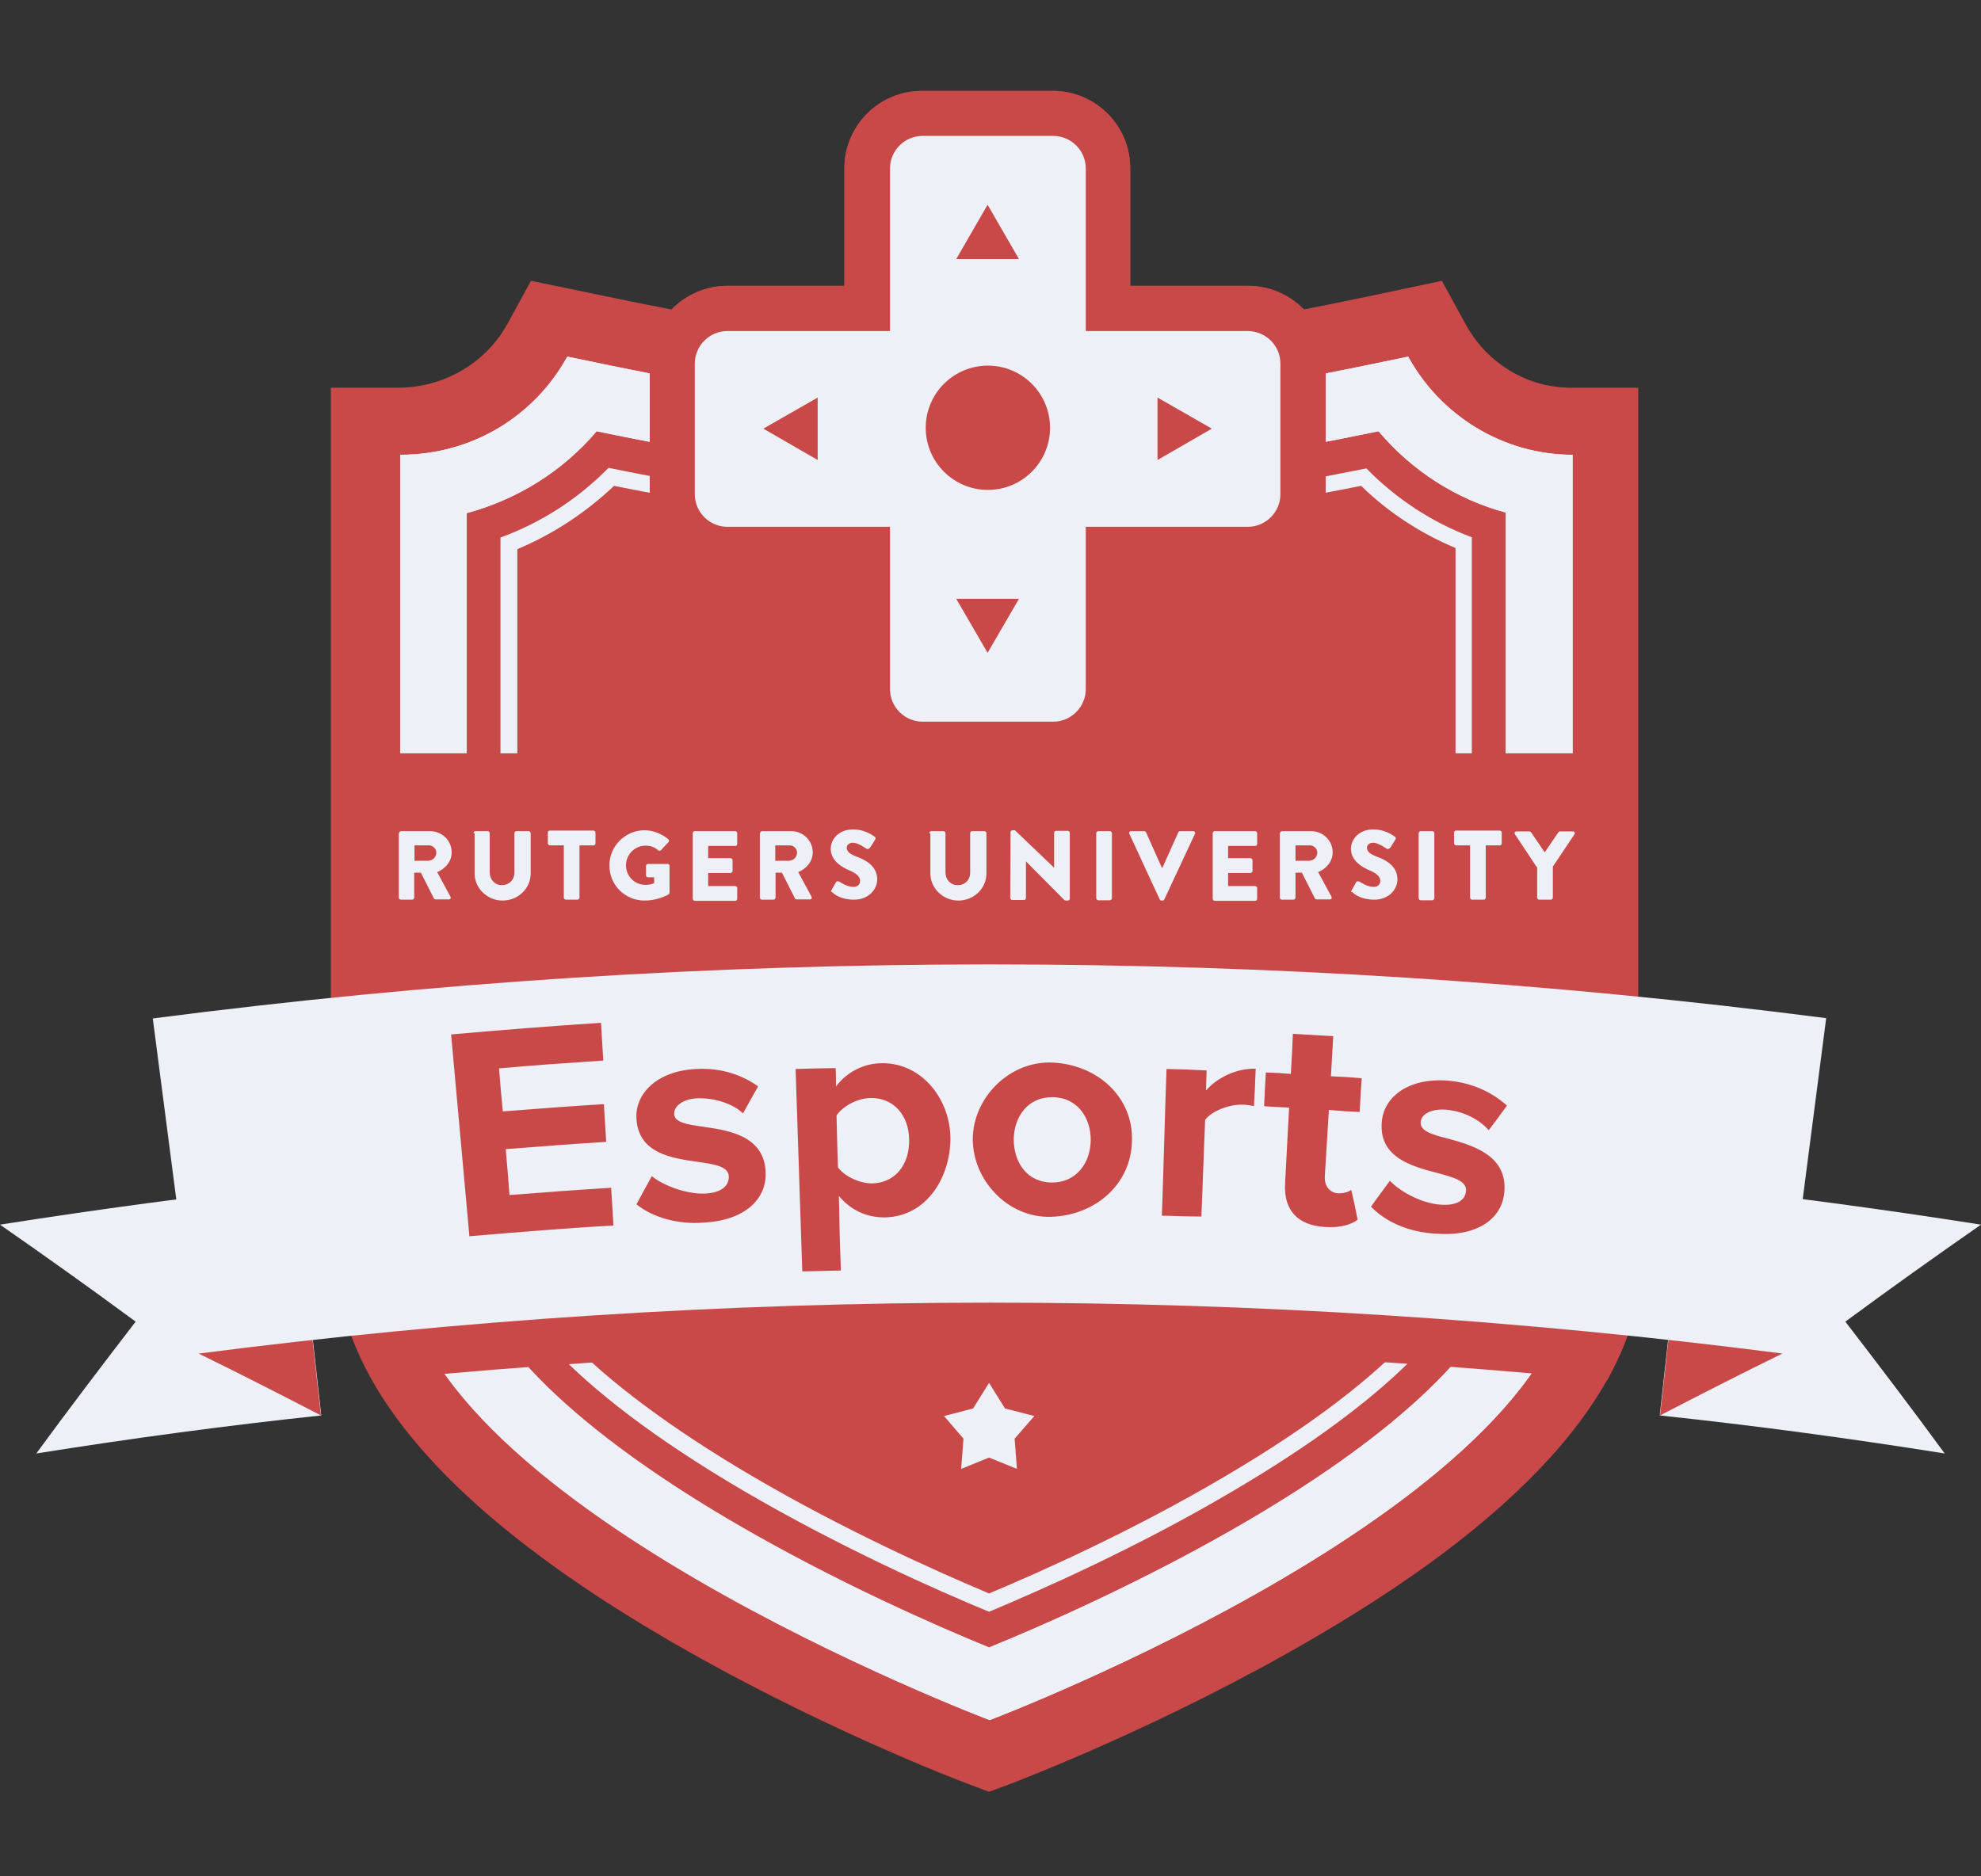 <?xml version="1.0" encoding="utf-8"?>
<!-- Generator: Adobe Illustrator 24.3.0, SVG Export Plug-In . SVG Version: 6.00 Build 0)  -->
<svg version="1.1" id="Layer_1" xmlns="http://www.w3.org/2000/svg" xmlns:xlink="http://www.w3.org/1999/xlink" x="0px" y="0px"
	 viewBox="0 0 682 646" style="enable-background:new 0 0 682 646;" xml:space="preserve">
<rect x="0" y="0" width="682" height="646" fill="#333333" stroke="none"/>
<style type="text/css">
	.st0{fill:#C94949;}
	.st1{fill:#EDF1F7;}
	.st2{clip-path:url(#SVGID_2_);}
</style>
<g>
	<g>
		<path class="st0" d="M484.5,122.8c-36.7,7.6-87.6,18.7-144.3,18.7s-108.7-11.1-145.4-18.7c-11.1,20.2-32.6,33.8-57.8,33.8v274.3
			h1.7c0,0,0,0.5,0,1.2c0,84.2,201.6,160.5,201.6,160.5S542,516.4,542,432.2c0-0.6,0-1.3,0-1.3h-1.3V156.6
			C516.8,156.6,495.6,143,484.5,122.8z"/>
		<path class="st0" d="M340.5,617l-8.2-3.1c-2.2-0.8-52.8-20.1-104.3-50.4c-62-36.4-98.6-73.2-109.1-109.7h-5V133.5h23.1
			c15.8,0,30.1-8.4,37.6-21.8l8.2-15l18.4,3.8c36.1,7.5,85.4,17.9,138.9,17.9c52.6,0,100.8-10,136-17.4l20.3-4.3l8.2,15
			c7.4,13.5,21.2,21.8,36.2,21.8H564v289.8c0.8,2.5,1.4,5.4,1.4,8.8c0,43.7-37.8,88-112.3,131.5c-51.5,30.2-102.3,49.5-104.3,50.3
			L340.5,617z M162,431.9c0,25.1,32.6,58.7,89.5,92c36.5,21.4,73.3,37.2,89.2,43.7c16-6.6,53.1-22.5,89.7-43.9
			c49.9-29.3,80.9-58.7,87.6-82.3V176.5c-16.8-4.7-32-14.4-43.6-28c-36,7.4-82.4,16-134.1,16c-51.8,0-98.7-8.5-135.1-16
			c-11.6,13.7-27.3,23.5-44.8,28.1v254.2H139v23.1C152.4,453.9,161.7,442.5,162,431.9z"/>
	</g>
	<g>
		<path class="st1" d="M205.4,148.5c36.4,7.5,83.2,16,135,16c51.6,0,98.2-8.6,134.2-16c11.5,13.6,26.7,23.4,43.8,28v253.7v8.6
			c-5.3,24-36.8,54.3-88.2,84.5c-36.5,21.4-73.7,37.5-89.7,44c-15.9-6.5-52.7-22.4-89.1-43.8c-56.8-33.4-89.5-66.9-89.5-92
			c0-0.1,0-0.2,0-0.3c-0.3,12.1-10.7,22-23.1,22v-23.1h21.8V176.7C178.1,172,193.8,162.2,205.4,148.5 M484.8,122.8
			c-36.7,7.6-87.7,18.7-144.4,18.7s-108.5-11.1-145.1-18.7c-11.1,20.2-32.4,33.8-57.5,33.8v273.7h1.3c0,0,0,0.7,0,1.4
			c0,84.2,201.6,160.6,201.6,160.6S542.2,516,542.2,431.8c0-0.6,0-1.5,0-1.5h-0.8V156.6C517.4,156.6,495.8,143,484.8,122.8
			L484.8,122.8z"/>
	</g>
	<g>
		<path class="st1" d="M205.4,148.5c36.4,7.5,83.2,16,135,16c51.6,0,98.2-8.6,134.2-16c11.5,13.6,26.7,23.4,43.8,28v253.7v8.6
			c-5.3,24-36.8,54.3-88.2,84.5c-36.5,21.6-73.7,37.5-89.7,44c-15.9-6.5-53-22.4-89.8-43.8c-57.2-33.4-90-66.9-90-92v-0.1v-0.1v-1.3
			V176.7C178.1,172,193.8,162.2,205.4,148.5 M484.8,122.8c-36.7,7.6-87.7,18.7-144.4,18.7s-108.5-11.1-145.1-18.7
			c-11.1,20.2-32.4,33.8-57.5,33.8v273.7v1.4c0,84.2,202.9,160.6,202.9,160.6S542.2,516,542.2,431.8c0-0.6,0-1.5,0-1.5h-0.8V156.6
			C517.4,156.6,495.8,143,484.8,122.8L484.8,122.8z"/>
	</g>
	<g id="XMLID_3_">
		<g>
			<path class="st1" d="M211.4,167.3c36.5,7.3,80.1,14.5,129,14.5c48.5,0,91.9-7.3,128.2-14.5c9.3,9.1,20.5,16.4,32.5,21.4v241.5
				v6.5c-2.4,8-15,33.8-79.4,71.7c-31.5,18.6-63.5,32.9-81.2,40.3c-17.8-7.5-50.1-21.9-81.7-40.5c-27.4-16.1-49.5-32.5-63.6-47.4
				c-15.4-16.3-17.1-25.8-17.1-29.2v-0.2v-0.2v-0.2l0,0v-0.9V189.1C190.3,184,201.7,176.5,211.4,167.3 M209.5,161.1
				c-10.5,10.7-23.2,18.9-37.2,24v245v1.2v0.2v0.2c0,15.8,21.9,45.4,83.6,81.6c33.3,19.5,67.1,34.5,84.6,41.7
				c17.4-7.3,51.1-22.1,84-41.6c54.5-32,77.8-59.1,82.2-75.9v-7.3V185c-13.7-5.1-26.1-13.3-36.3-23.7c-35.5,7.1-80.4,15-130.2,15
				C290.5,176.1,245.4,168.4,209.5,161.1L209.5,161.1z"/>
		</g>
	</g>
	<g>
		<rect x="126.8" y="259.4" class="st0" width="428.8" height="83"/>
	</g>
	<g>
		<path class="st1" d="M137.4,286.9c0-0.3,0.2-0.7,0.7-0.7h10c4,0,7.4,3.2,7.4,7.3c0,3.1-2.1,5.6-5,6.8l4.6,8.5
			c0.2,0.5,0,0.9-0.6,0.9h-4.5c-0.2,0-0.5-0.1-0.6-0.3l-4.5-8.9h-2.3v8.6c0,0.3-0.3,0.7-0.7,0.7h-3.9c-0.3,0-0.7-0.3-0.7-0.7V286.9z
			 M147.7,296.3c1.4,0,2.5-1.3,2.5-2.7c0-1.4-1.2-2.5-2.5-2.5h-5v5.3h5V296.3z"/>
		<path class="st1" d="M163,286.9c0-0.3,0.3-0.7,0.7-0.7h4.2c0.3,0,0.7,0.3,0.7,0.7v13.6c0,2.3,1.7,4.3,4.2,4.3
			c2.4,0,4.3-1.8,4.3-4.3v-13.6c0-0.3,0.2-0.7,0.7-0.7h4.2c0.3,0,0.7,0.3,0.7,0.7v13.9c0,5.1-4.3,9.3-9.7,9.3
			c-5.3,0-9.6-4.3-9.6-9.3v-13.9H163z"/>
		<path class="st1" d="M194.1,291.1h-4.8c-0.3,0-0.7-0.3-0.7-0.7v-3.7c0-0.3,0.2-0.7,0.7-0.7h15c0.3,0,0.7,0.3,0.7,0.7v3.7
			c0,0.3-0.2,0.7-0.7,0.7h-4.8v18c0,0.3-0.3,0.7-0.7,0.7h-4c-0.3,0-0.7-0.3-0.7-0.7v-18H194.1z"/>
		<path class="st1" d="M221.9,285.9c2.9,0,5.9,1.2,8.2,3.1c0.3,0.2,0.3,0.7,0.1,0.9l-2.7,2.9c-0.2,0.2-0.7,0.2-0.9,0
			c-1.3-1.2-2.8-1.6-4.4-1.6c-3.7,0-6.7,3.1-6.7,6.8c0,3.7,3,6.7,6.7,6.7c0.9,0,2-0.1,3-0.6v-2h-2.1c-0.3,0-0.7-0.2-0.7-0.6v-3.3
			c0-0.3,0.2-0.7,0.7-0.7h6.8c0.3,0,0.6,0.3,0.6,0.7v9.1c0,0.1-0.1,0.5-0.2,0.6c0,0-3.5,2.2-8.4,2.2c-6.7,0-12.1-5.3-12.1-12.1
			C209.8,291.4,215.2,285.9,221.9,285.9z"/>
		<path class="st1" d="M238.5,286.9c0-0.3,0.2-0.7,0.7-0.7h13.9c0.3,0,0.7,0.3,0.7,0.7v3.7c0,0.3-0.2,0.7-0.7,0.7h-9.3v4.2h7.7
			c0.3,0,0.7,0.3,0.7,0.7v3.7c0,0.3-0.3,0.7-0.7,0.7h-7.7v4.5h9.3c0.3,0,0.7,0.3,0.7,0.7v3.7c0,0.3-0.2,0.7-0.7,0.7h-13.9
			c-0.3,0-0.7-0.3-0.7-0.7V286.9z"/>
		<path class="st1" d="M261.7,286.9c0-0.3,0.2-0.7,0.7-0.7h10c4,0,7.4,3.2,7.4,7.3c0,3.1-2.1,5.6-5,6.8l4.6,8.5
			c0.2,0.5,0,0.9-0.6,0.9h-4.5c-0.2,0-0.5-0.1-0.6-0.3l-4.5-8.9H267v8.6c0,0.3-0.3,0.7-0.7,0.7h-4c-0.3,0-0.7-0.3-0.7-0.7v-22.2
			H261.7z M271.9,296.3c1.4,0,2.5-1.3,2.5-2.7c0-1.4-1.2-2.5-2.5-2.5h-5v5.3h5V296.3z"/>
		<path class="st1" d="M286.2,306.6l1.6-2.8c0.2-0.5,0.9-0.3,1.2-0.2c0.1,0.1,2.5,1.8,4.8,1.8c1.4,0,2.3-0.8,2.3-2.1
			c0-1.4-1.2-2.5-3.5-3.5c-2.9-1.2-6.6-3.5-6.6-7.5c0-3.3,2.7-6.7,7.8-6.7c3.5,0,6.2,1.7,7.3,2.5c0.5,0.2,0.3,0.8,0.2,1l-1.7,2.7
			c-0.2,0.3-0.8,0.7-1.2,0.5c-0.3-0.1-2.8-2.1-4.8-2.1c-1.3,0-2.1,0.8-2.1,1.7c0,1.3,1,2.2,3.7,3.2c2.7,1,6.8,3.1,6.8,7.7
			c0,3.5-3,7-8,7c-4.4,0-6.8-1.8-7.6-2.7C286.1,307.3,286,307,286.2,306.6z"/>
		<path class="st1" d="M319.9,286.9c0-0.3,0.3-0.7,0.7-0.7h4.2c0.3,0,0.7,0.3,0.7,0.7v13.6c0,2.3,1.7,4.3,4.2,4.3s4.3-1.8,4.3-4.3
			v-13.6c0-0.3,0.2-0.7,0.7-0.7h4.2c0.3,0,0.7,0.3,0.7,0.7v13.9c0,5.1-4.3,9.3-9.7,9.3c-5.3,0-9.6-4.3-9.6-9.3v-13.9H319.9z"/>
		<path class="st1" d="M347.9,286.5c0-0.3,0.3-0.6,0.7-0.6h0.8l13.5,12.9l0,0v-12c0-0.3,0.2-0.7,0.7-0.7h4c0.3,0,0.7,0.3,0.7,0.7
			v22.7c0,0.3-0.3,0.6-0.7,0.6h-0.6c-0.1,0-0.3-0.1-0.5-0.1l-13.3-13.4l0,0v12.6c0,0.3-0.2,0.7-0.7,0.7h-4c-0.3,0-0.7-0.3-0.7-0.7
			L347.9,286.5z"/>
		<path class="st1" d="M377.4,286.9c0-0.3,0.3-0.7,0.7-0.7h4c0.3,0,0.7,0.3,0.7,0.7v22.4c0,0.3-0.3,0.7-0.7,0.7h-4
			c-0.3,0-0.7-0.3-0.7-0.7V286.9z"/>
		<path class="st1" d="M388.8,287.1c-0.2-0.5,0.1-0.9,0.6-0.9h4.5c0.2,0,0.5,0.2,0.6,0.3l5.5,12.3h0.2l5.5-12.3
			c0.1-0.1,0.3-0.3,0.6-0.3h4.5c0.5,0,0.8,0.5,0.6,0.9l-10.6,22.7c-0.1,0.2-0.3,0.3-0.6,0.3h-0.3c-0.2,0-0.5-0.1-0.6-0.3
			L388.8,287.1z"/>
		<path class="st1" d="M417.5,286.9c0-0.3,0.2-0.7,0.7-0.7h13.9c0.3,0,0.7,0.3,0.7,0.7v3.7c0,0.3-0.2,0.7-0.7,0.7h-9.3v4.2h7.7
			c0.3,0,0.7,0.3,0.7,0.7v3.7c0,0.3-0.3,0.7-0.7,0.7h-7.7v4.5h9.3c0.3,0,0.7,0.3,0.7,0.7v3.7c0,0.3-0.2,0.7-0.7,0.7h-13.9
			c-0.3,0-0.7-0.3-0.7-0.7V286.9z"/>
		<path class="st1" d="M440.7,286.9c0-0.3,0.2-0.7,0.7-0.7h10c4,0,7.4,3.2,7.4,7.3c0,3.1-2.1,5.6-5,6.8l4.6,8.5
			c0.2,0.5,0,0.9-0.6,0.9h-4.5c-0.2,0-0.5-0.1-0.6-0.3l-4.5-8.9H446v8.6c0,0.3-0.3,0.7-0.7,0.7h-4c-0.3,0-0.7-0.3-0.7-0.7v-22.2
			H440.7z M451,296.3c1.4,0,2.5-1.3,2.5-2.7c0-1.4-1.2-2.5-2.5-2.5h-5v5.3h5V296.3z"/>
		<path class="st1" d="M465.3,306.6l1.6-2.8c0.2-0.5,0.9-0.3,1.2-0.2c0.1,0.1,2.5,1.8,4.8,1.8c1.4,0,2.3-0.8,2.3-2.1
			c0-1.4-1.2-2.5-3.5-3.5c-2.9-1.2-6.6-3.5-6.6-7.5c0-3.3,2.7-6.7,7.8-6.7c3.5,0,6.2,1.7,7.3,2.5c0.5,0.2,0.3,0.8,0.2,1l-1.7,2.7
			c-0.2,0.3-0.8,0.7-1.2,0.5c-0.3-0.1-2.8-2.1-4.8-2.1c-1.3,0-2.1,0.8-2.1,1.7c0,1.3,1,2.2,3.7,3.2c2.7,1,6.8,3.1,6.8,7.7
			c0,3.5-3,7-8,7c-4.4,0-6.8-1.8-7.6-2.7C465.2,307.3,465,307,465.3,306.6z"/>
		<path class="st1" d="M488.4,286.9c0-0.3,0.3-0.7,0.7-0.7h4c0.3,0,0.7,0.3,0.7,0.7v22.4c0,0.3-0.3,0.7-0.7,0.7h-4
			c-0.3,0-0.7-0.3-0.7-0.7V286.9z"/>
		<path class="st1" d="M506.1,291.1h-4.8c-0.3,0-0.7-0.3-0.7-0.7v-3.7c0-0.3,0.2-0.7,0.7-0.7h15c0.3,0,0.7,0.3,0.7,0.7v3.7
			c0,0.3-0.2,0.7-0.7,0.7h-4.8v18c0,0.3-0.3,0.7-0.7,0.7h-4c-0.3,0-0.7-0.3-0.7-0.7v-18H506.1z"/>
		<path class="st1" d="M529,298.5l-7.5-11.3c-0.2-0.5,0-0.9,0.6-0.9h4.4c0.2,0,0.5,0.1,0.6,0.3l4.7,6.9l4.7-6.9
			c0.1-0.1,0.2-0.3,0.6-0.3h4.4c0.6,0,0.8,0.6,0.6,0.9l-7.5,11.2v10.7c0,0.3-0.3,0.7-0.7,0.7h-4c-0.3,0-0.7-0.3-0.7-0.7v-10.6H529z"
			/>
	</g>
	<g>
		<polygon class="st1" points="340.5,476.2 346,485 356.1,487.6 349.3,495.4 350.1,505.8 340.5,501.9 330.9,505.8 331.7,495.4 
			325,487.6 335,485 		"/>
	</g>
	<g>
		<g>
			<g>
				<path class="st0" d="M317.6,46.8h45c6.1,0,11.2,5,11.2,11.2v179.3c0,6.1-5,11.2-11.2,11.2h-45c-6.1,0-11.2-5-11.2-11.2V58
					C306.4,51.9,311.4,46.8,317.6,46.8z"/>
				<path class="st0" d="M362.4,264h-45c-14.8,0-26.7-12-26.7-26.7V58c0-14.8,12-26.7,26.7-26.7h45c14.8,0,26.7,12,26.7,26.7v179.3
					C389.2,252,377.2,264,362.4,264z M322,232.9h36.1V62.4H322V232.9z"/>
			</g>
			<g>
				<polygon class="st0" points="350.8,206.2 340,224.8 329.2,206.2 				"/>
				<polygon class="st0" points="340,256 302.3,190.6 377.8,190.6 				"/>
			</g>
			<g>
				<path class="st0" d="M440.8,125.2v45c0,6.1-5,11.2-11.2,11.2H250.4c-6.1,0-11.2-5-11.2-11.2v-45c0-6.1,5-11.2,11.2-11.2h179.3
					C435.8,114.1,440.8,119,440.8,125.2z"/>
				<path class="st0" d="M429.7,196.8H250.4c-14.8,0-26.7-12-26.7-26.7v-45c0-14.8,12-26.7,26.7-26.7h179.3
					c14.8,0,26.7,12,26.7,26.7v45C456.4,184.8,444.4,196.8,429.7,196.8z M254.8,165.7h170.4v-36.1H254.8V165.7z"/>
			</g>
			<g>
				<polygon class="st0" points="281.5,158.4 262.8,147.6 281.5,136.9 				"/>
				<polygon class="st0" points="297.1,185.4 231.7,147.6 297.1,109.9 				"/>
			</g>
			<g>
				<polygon class="st0" points="329.2,89.2 340,70.5 350.8,89.2 				"/>
				<polygon class="st0" points="377.8,104.7 302.3,104.7 340,39.4 				"/>
			</g>
			<g>
				<polygon class="st0" points="398.5,136.9 417.2,147.6 398.5,158.4 				"/>
				<polygon class="st0" points="383,185.4 383,109.9 448.3,147.6 				"/>
			</g>
		</g>
		<g>
			<g>
				<path class="st0" d="M362.4,46.8c6.1,0,11.2,5,11.2,11.2v179.3c0,6.1-5,11.2-11.2,11.2h-45c-6.1,0-11.2-5-11.2-11.2V58
					c0-6.1,5-11.2,11.2-11.2L362.4,46.8 M362.4,31.3h-45c-14.8,0-26.7,12-26.7,26.7v179.3c0,14.8,12,26.7,26.7,26.7h45
					c14.8,0,26.7-12,26.7-26.7V58C389.2,43.3,377.2,31.3,362.4,31.3L362.4,31.3z"/>
			</g>
			<g>
				<path class="st0" d="M350.8,206.2L340,224.8l-10.8-18.7H350.8 M377.8,190.6h-27h-21.6h-27l13.5,23.4l10.8,18.7l13.5,23.4
					l13.5-23.4l10.8-18.7L377.8,190.6L377.8,190.6z"/>
			</g>
			<g>
				<path class="st0" d="M429.7,114.1c6.1,0,11.2,5,11.2,11.2v45c0,6.1-5,11.2-11.2,11.2H250.4c-6.1,0-11.2-5-11.2-11.2v-45
					c0-6.1,5-11.2,11.2-11.2H429.7 M429.7,98.5H250.4c-14.8,0-26.7,12-26.7,26.7v45c0,14.8,12,26.7,26.7,26.7h179.3
					c14.8,0,26.7-12,26.7-26.7v-45C456.4,110.5,444.4,98.5,429.7,98.5L429.7,98.5z"/>
			</g>
			<g>
				<path class="st0" d="M281.5,136.9v21.6l-18.7-10.8L281.5,136.9 M297.1,109.9l-23.4,13.5L255,134.2l-23.4,13.5l23.4,13.5
					l18.7,10.8l23.4,13.5v-27V137V109.9L297.1,109.9z"/>
			</g>
			<g>
				<path class="st0" d="M340,70.5l10.8,18.7h-21.6L340,70.5 M340,39.4l-13.5,23.4l-10.8,18.7l-13.5,23.4h27h21.6h27l-13.5-23.4
					l-10.8-18.7L340,39.4L340,39.4z"/>
			</g>
			<g>
				<path class="st0" d="M398.5,136.9l18.7,10.8l-18.7,10.8V136.9 M383,109.9v27v21.6v27l23.4-13.5l18.7-10.8l23.4-13.5L425,134.1
					l-18.7-10.8L383,109.9L383,109.9z"/>
			</g>
		</g>
		<g>
			<g>
				<path class="st1" d="M317.6,46.8h45c6.1,0,11.2,5,11.2,11.2v179.3c0,6.1-5,11.2-11.2,11.2h-45c-6.1,0-11.2-5-11.2-11.2V58
					C306.4,51.9,311.4,46.8,317.6,46.8z"/>
			</g>
			<g>
				<polygon class="st0" points="350.8,206.2 340,224.8 329.2,206.2 				"/>
			</g>
			<g>
				<path class="st1" d="M440.8,125.2v45c0,6.1-5,11.2-11.2,11.2H250.4c-6.1,0-11.2-5-11.2-11.2v-45c0-6.1,5-11.2,11.2-11.2h179.3
					C435.8,114.1,440.8,119,440.8,125.2z"/>
			</g>
			<g>
				<polygon class="st0" points="281.5,158.4 262.8,147.6 281.5,136.9 				"/>
			</g>
			<g>
				<polygon class="st0" points="329.2,89.2 340,70.5 350.8,89.2 				"/>
			</g>
			<g>
				<polygon class="st0" points="398.5,136.9 417.2,147.6 398.5,158.4 				"/>
			</g>
		</g>
		<g>
			<circle class="st0" cx="340.1" cy="147.3" r="21.4"/>
		</g>
	</g>
	<g>
		<g>
			<defs>
				<path id="SVGID_1_" d="M563.5,423.4V132.5h-22.6c-14.9,0-28.8-7.8-36.2-21.3l-8.2-14.6l-20.3,4.4c-35.3,7.4-83.5,17.5-136,17.5
					c-53.5,0-102.8-10.3-138.9-17.8l-18.4-3.8l-8.2,14.4c-7.4,13.5-21.8,21.3-37.6,21.3h-23.2v320.5h5.1
					c10.5,36.9,47,73.8,109.1,110.2c51.5,30.2,102.3,49.8,104.3,50.6l8.2,3.2l8.2-3c2.2-0.8,52.8-20.1,104.3-50.1
					c74.5-43.6,112.1-87.8,112.1-131.5C565.1,428.9,564.6,426,563.5,423.4z"/>
			</defs>
			<clipPath id="SVGID_2_">
				<use xlink:href="#SVGID_1_"  style="overflow:visible;"/>
			</clipPath>
			<g class="st2">
				<g>
					<path class="st0" d="M0,437.9c15.8,11,31.4,22.1,46.7,33.4c-11.6,15.1-23.1,30.2-34.2,45.4c32.6-5.2,65.2-9.6,98.1-13.1
						c-2.9-26.4-5.9-52.9-8.8-79.3C67.8,428,33.8,432.6,0,437.9z"/>
				</g>
				<g>
					<path class="st0" d="M68.2,482.1c14.3,7,28.4,14.2,42.3,21.4c-1.3-11.1-2.4-22-3.7-33.1C106.7,470.4,67.6,482.8,68.2,482.1z"/>
				</g>
				<g>
					<path class="st0" d="M682,437.9c-15.8,11-31.4,22.1-46.7,33.4c11.6,15.1,23.1,30.2,34.2,45.4c-32.6-5.2-65.2-9.6-98.1-13.1
						c2.9-26.4,5.9-52.9,8.8-79.3C614.2,428,648.2,432.6,682,437.9z"/>
				</g>
				<g>
					<path class="st0" d="M613.8,482.1c-14.3,7-28.4,14.2-42.3,21.4c1.3-11.1,2.4-22,3.7-33.1C575.3,470.4,614.4,482.8,613.8,482.1z
						"/>
				</g>
				<g>
					<path class="st0" d="M613.8,482.3c-181.3-23.4-364.9-23.4-546.2,0.1c-5-38.5-10-77-15-115.5c191.3-24.8,384.8-24.8,576.1-0.1
						C623.7,405.3,618.7,443.8,613.8,482.3z"/>
				</g>
			</g>
		</g>
	</g>
	<g>
		<g>
			<path class="st1" d="M0,421.7c15.8,11,31.4,22.1,46.7,33.4c-11.6,15.1-23.1,30.2-34.2,45.4c32.6-5.2,65.2-9.6,98.1-13.1
				c-2.9-26.4-5.9-52.9-8.8-79.3C67.8,411.8,33.8,416.4,0,421.7z"/>
		</g>
		<g>
			<path class="st0" d="M68.2,466c14.3,7,28.4,14.2,42.3,21.4c-1.3-11.1-2.4-22-3.7-33.1C106.7,454.2,67.6,466.7,68.2,466z"/>
		</g>
		<g>
			<path class="st1" d="M682,421.7c-15.8,11-31.4,22.1-46.7,33.4c11.6,15.1,23.1,30.2,34.2,45.4c-32.6-5.2-65.2-9.6-98.1-13.1
				c2.9-26.4,5.9-52.9,8.8-79.3C614.2,411.8,648.2,416.4,682,421.7z"/>
		</g>
		<g>
			<path class="st0" d="M613.8,466c-14.3,7-28.4,14.2-42.3,21.4c1.3-11.1,2.4-22,3.7-33.1C575.3,454.2,614.4,466.7,613.8,466z"/>
		</g>
		<g>
			<path class="st1" d="M613.8,466.1c-181.3-23.4-364.9-23.4-546.2,0.1c-5-38.5-10-77-15-115.5c191.3-24.8,384.8-24.8,576.1-0.1
				C623.7,389.1,618.7,427.6,613.8,466.1z"/>
		</g>
	</g>
	<g>
		<g>
			<path class="st0" d="M161.6,425.7c-2.1-23.2-4.2-46.3-6.3-69.5c17.2-1.5,34.4-2.9,51.6-4c0.3,5.2,0.5,7.8,0.8,13
				c-12,0.8-23.9,1.6-35.9,2.7c0.5,5.9,0.7,8.9,1.3,14.8c11.6-0.9,23.2-1.8,34.8-2.5c0.3,5.2,0.5,7.8,0.8,13
				c-11.5,0.7-23.1,1.6-34.6,2.5c0.6,6.3,0.8,9.5,1.3,15.8c11.6-0.9,23.4-1.8,35-2.5c0.3,5.2,0.5,7.8,0.8,13
				C194.8,422.9,178.2,424.3,161.6,425.7z"/>
			<path class="st0" d="M219.1,414.7c2.1-3.8,3.1-5.8,5.3-9.7c3.9,3.2,11.8,6.2,18.1,6c5.9-0.2,8.5-2.7,8.4-5.9
				c-0.1-3.5-5-4.2-10.6-5c-8.9-1.3-20.5-2.8-21.2-14.9c-0.5-8.4,6.8-16.4,20.5-17.1c8.9-0.5,16.1,2.2,21.4,6
				c-2.1,3.7-3.1,5.5-5.2,9.3c-3.2-3.1-9.3-5.4-15.7-5.2c-5,0.2-8.1,2.7-8,5.4c0.1,2.9,4.3,3.6,10.1,4.4c9,1.3,21,3.2,21.4,15.8
				c0.3,9.2-7.3,16.5-21.4,17.2C233.6,421.7,224.8,419.3,219.1,414.7z"/>
			<path class="st0" d="M288.8,411.8c0.2,10.3,0.3,15.4,0.7,25.7c-5.3,0.1-8,0.2-13.3,0.3c-0.8-23.3-1.5-46.6-2.3-69.7
				c5.5-0.2,8.3-0.2,13.8-0.3c0.1,2.5,0.1,3.8,0.1,6.3c3.9-5.1,9.7-8,16-8c13.9,0,23.5,12.8,23.4,26.2c-0.1,12.9-8,26.6-22.5,26.9
				C298.7,419.3,293,416.9,288.8,411.8z M313,392.5c-0.1-8.6-5.5-14.6-13.4-14.4c-4.4,0.1-9.5,2.8-11.6,6c0.2,7.1,0.2,10.7,0.5,17.9
				c2.3,3.1,7.4,5.5,11.8,5.5C308,407.3,313.1,401.3,313,392.5z"/>
			<path class="st0" d="M334.9,392.3c0-14.2,12.6-27.2,27.7-26.4c15.2,0.8,27.6,11.8,27.1,27c-0.3,15-12.7,25.6-27.8,26.1
				C346.9,419.5,334.9,406.3,334.9,392.3z M375.5,392.7c0.1-7.8-4.6-14.8-13.1-14.9c-8.5-0.1-13.3,6.7-13.4,14.5
				c0,8,4.6,14.8,13,14.9C370.4,407.3,375.4,400.6,375.5,392.7z"/>
			<path class="st0" d="M400,418.6c0.6-16.8,1-33.7,1.6-50.5c5.5,0.1,8.3,0.2,13.8,0.5c-0.1,2.8-0.1,4.2-0.2,6.9
				c3.8-4.4,10.5-7.7,17.1-7.5c-0.2,5.2-0.3,7.7-0.6,12.9c-0.9-0.2-2.3-0.5-3.8-0.5c-4.5-0.2-10.7,2.1-13,5.2
				c-0.5,11.1-0.8,22.2-1.3,33.3C408.1,418.9,405.4,418.7,400,418.6z"/>
			<path class="st0" d="M442.4,407.8c0.6-10.5,0.8-15.8,1.4-26.4c-3.5-0.2-5.2-0.2-8.6-0.5c0.2-4.6,0.3-6.9,0.6-11.6
				c3.5,0.1,5.2,0.2,8.6,0.5c0.3-5.5,0.5-8.3,0.7-13.8c5.5,0.3,8.4,0.5,13.9,0.8c-0.3,5.5-0.5,8.3-0.8,13.8
				c4.3,0.2,6.3,0.3,10.6,0.7c-0.3,4.6-0.5,6.9-0.7,11.6c-4.3-0.2-6.3-0.3-10.6-0.7c-0.6,9.1-0.8,13.7-1.4,22.8
				c-0.2,3.1,1.4,5.6,4.4,5.9c2.1,0.1,3.9-0.5,4.7-1.2c0.9,4,1.4,6.1,2.2,10.3c-2.1,1.6-5.8,2.9-11.4,2.5
				C446.8,421.9,442,416.8,442.4,407.8z"/>
			<path class="st0" d="M472,415.5c2.5-3.6,3.9-5.3,6.5-8.9c3.5,3.7,10.8,7.7,17.2,8.2c5.9,0.5,8.8-1.6,9-4.7
				c0.3-3.5-4.4-4.7-9.9-6.2c-8.8-2.3-20.1-5.3-19.1-17.5c0.6-8.4,8.8-15.3,22.6-14.3c8.9,0.7,15.7,4.3,20.5,8.6
				c-2.5,3.5-3.8,5.2-6.3,8.5c-2.9-3.5-8.5-6.6-14.9-7.1c-5-0.3-8.4,1.6-8.5,4.4c-0.2,2.9,3.8,4.2,9.5,5.6
				c8.8,2.4,20.4,5.9,19.3,18.4c-0.8,9.2-9.3,15.4-23.5,14.3C485.3,424.4,477,420.8,472,415.5z"/>
		</g>
	</g>
</g>
</svg>
